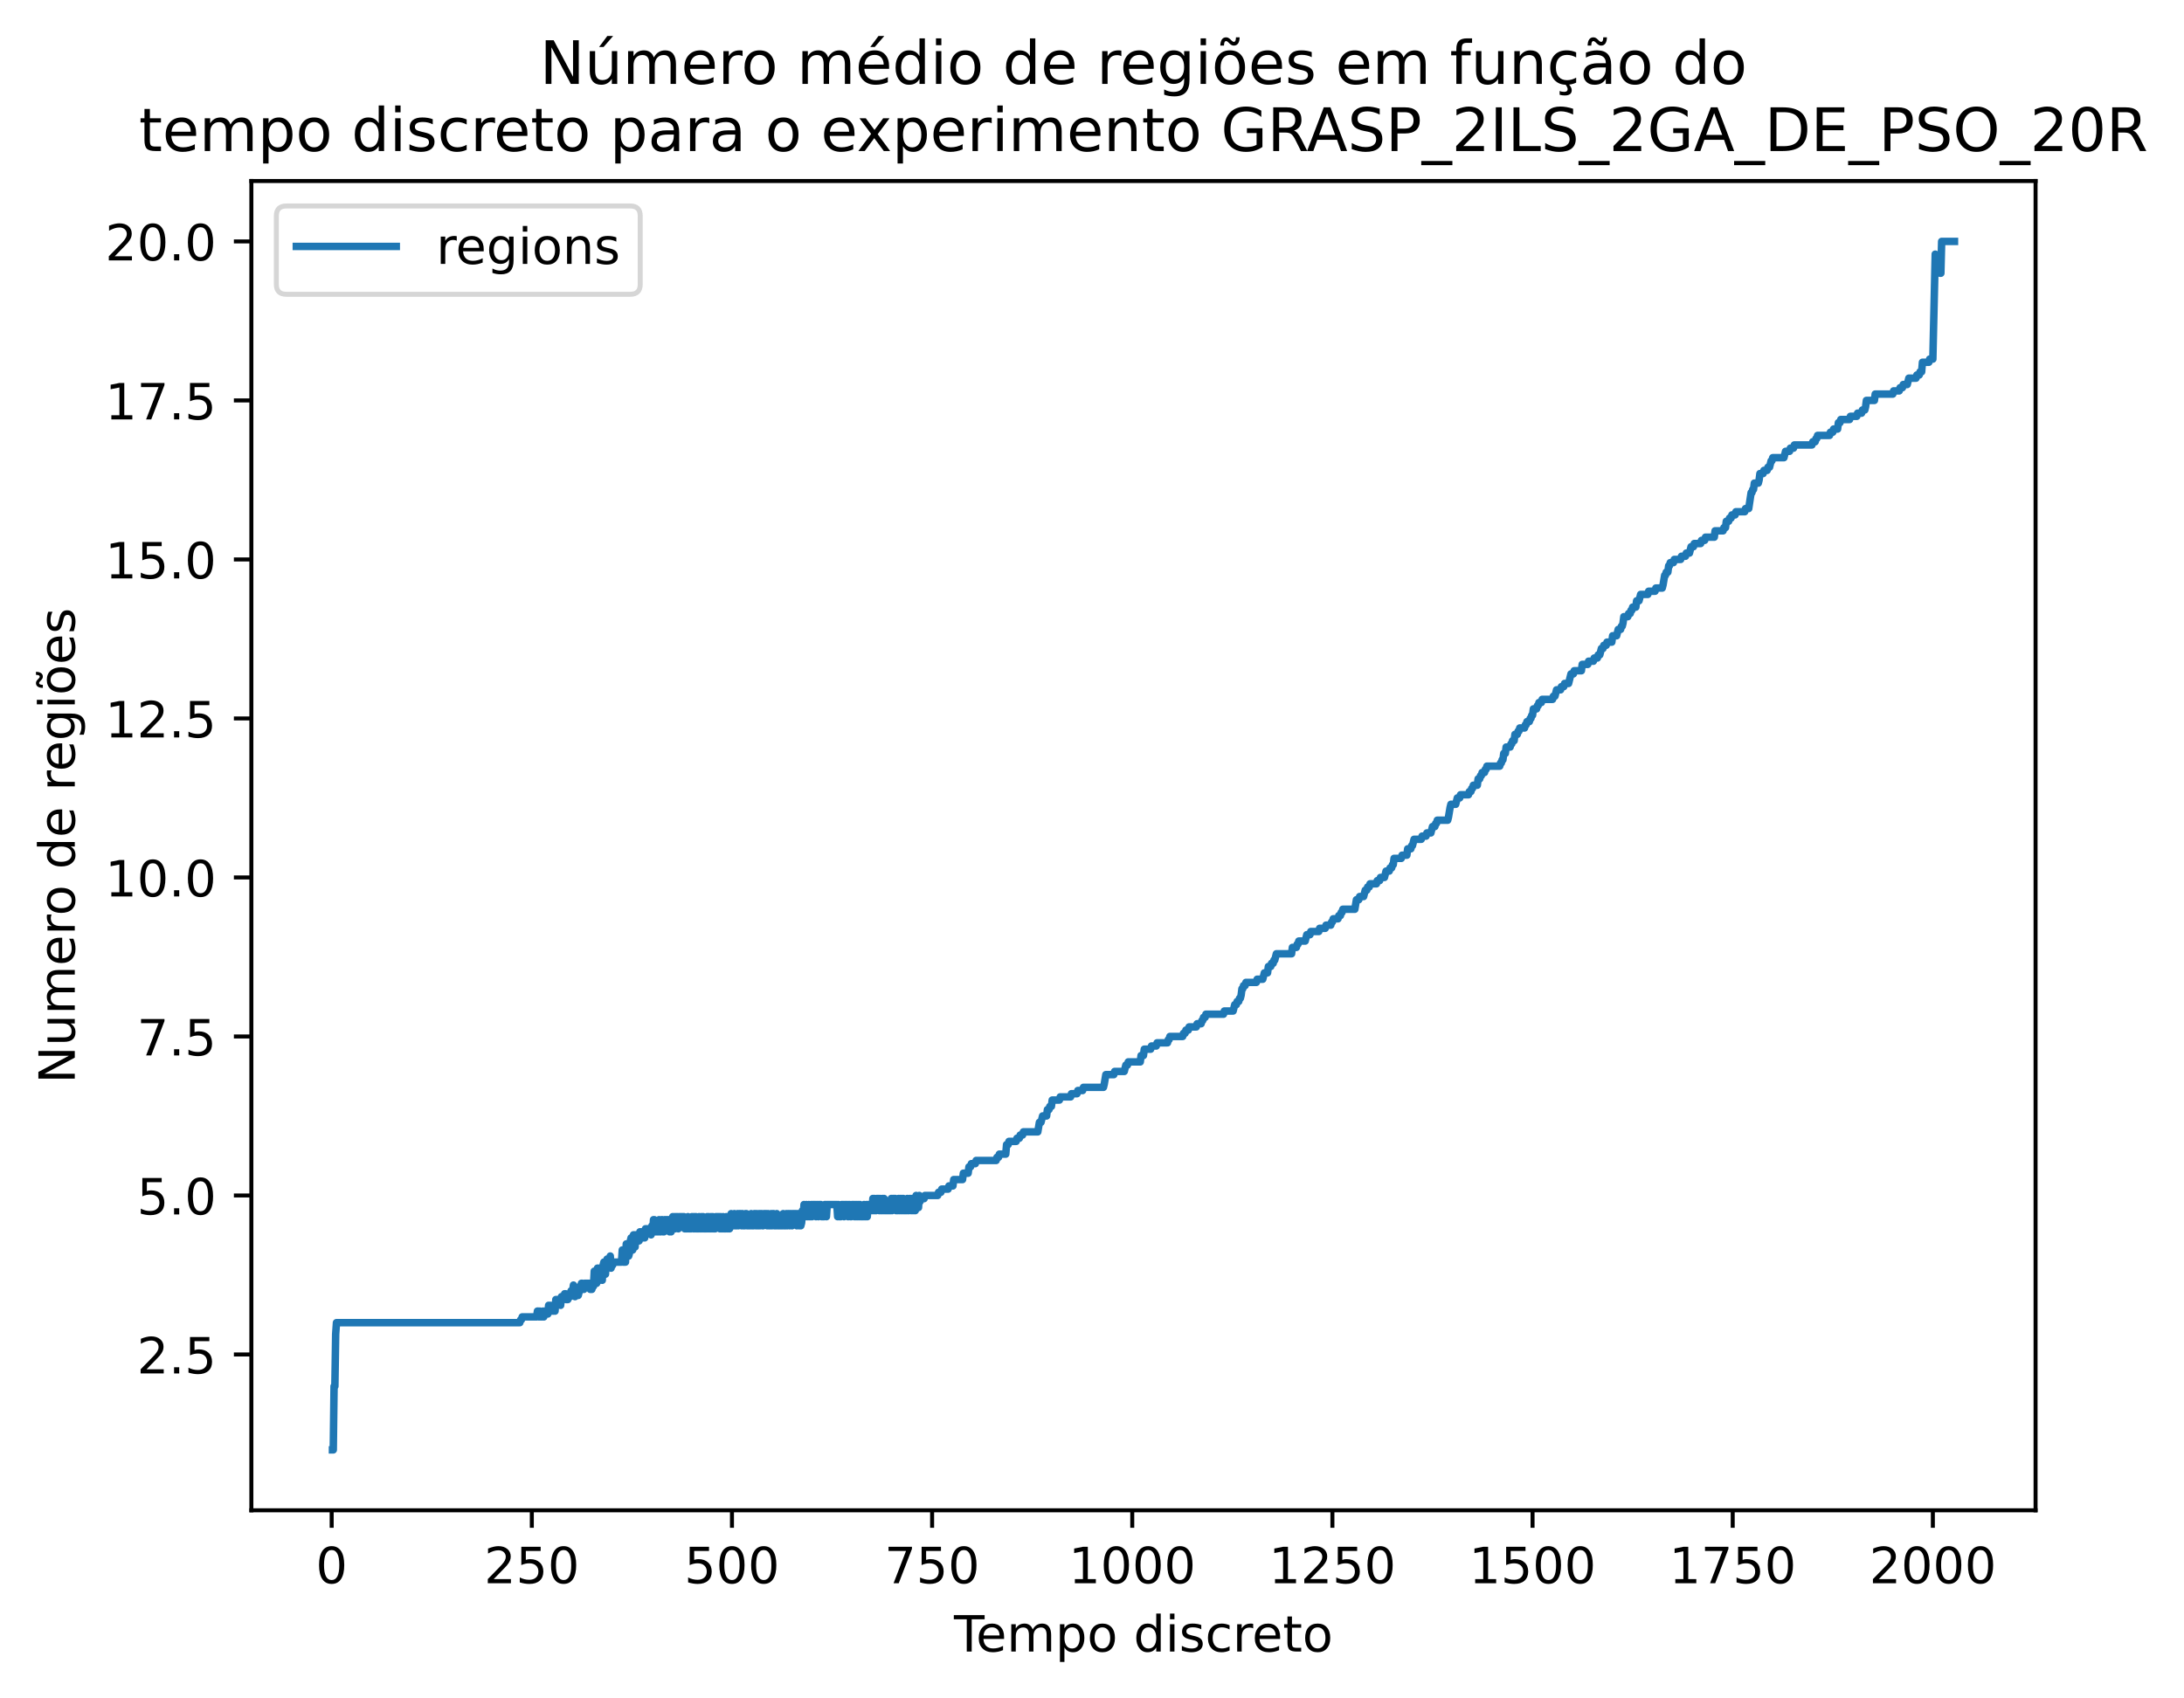 <?xml version="1.0" encoding="utf-8" standalone="no"?>
<!DOCTYPE svg PUBLIC "-//W3C//DTD SVG 1.1//EN"
  "http://www.w3.org/Graphics/SVG/1.1/DTD/svg11.dtd">
<!-- Created with matplotlib (https://matplotlib.org/) -->
<svg height="339.904pt" version="1.1" viewBox="0 0 437.145 339.904" width="437.145pt" xmlns="http://www.w3.org/2000/svg" xmlns:xlink="http://www.w3.org/1999/xlink">
 <defs>
  <style type="text/css">*{stroke-linecap:butt;stroke-linejoin:round;}</style>
 </defs>
 <g id="figure_1">
  <g id="patch_1">
   <path d="M 0 339.904 
L 437.145 339.904 
L 437.145 0 
L 0 0 
z
" style="fill:#ffffff;"/>
  </g>
  <g id="axes_1">
   <g id="patch_2">
    <path d="M 50.314 302.348 
L 407.434 302.348 
L 407.434 36.236 
L 50.314 36.236 
z
" style="fill:#ffffff;"/>
   </g>
   <g id="matplotlib.axis_1">
    <g id="xtick_1">
     <g id="line2d_1">
      <defs>
       <path d="M 0 0 
L 0 3.5 
" id="mc2b9011e57" style="stroke:#000000;stroke-width:0.8;"/>
      </defs>
      <g>
       <use style="stroke:#000000;stroke-width:0.8;" x="66.387" xlink:href="#mc2b9011e57" y="302.348"/>
      </g>
     </g>
     <g id="text_1">
      <!-- 0 -->
      <g transform="translate(63.205 316.946)scale(0.1 -0.1)">
       <defs>
        <path d="M 31.781 66.406 
Q 24.172 66.406 20.328 58.906 
Q 16.5 51.422 16.5 36.375 
Q 16.5 21.391 20.328 13.891 
Q 24.172 6.391 31.781 6.391 
Q 39.453 6.391 43.281 13.891 
Q 47.125 21.391 47.125 36.375 
Q 47.125 51.422 43.281 58.906 
Q 39.453 66.406 31.781 66.406 
z
M 31.781 74.219 
Q 44.047 74.219 50.516 64.516 
Q 56.984 54.828 56.984 36.375 
Q 56.984 17.969 50.516 8.266 
Q 44.047 -1.422 31.781 -1.422 
Q 19.531 -1.422 13.062 8.266 
Q 6.594 17.969 6.594 36.375 
Q 6.594 54.828 13.062 64.516 
Q 19.531 74.219 31.781 74.219 
z
" id="DejaVuSans-48"/>
       </defs>
       <use xlink:href="#DejaVuSans-48"/>
      </g>
     </g>
    </g>
    <g id="xtick_2">
     <g id="line2d_2">
      <g>
       <use style="stroke:#000000;stroke-width:0.8;" x="106.448" xlink:href="#mc2b9011e57" y="302.348"/>
      </g>
     </g>
     <g id="text_2">
      <!-- 250 -->
      <g transform="translate(96.904 316.946)scale(0.1 -0.1)">
       <defs>
        <path d="M 19.188 8.297 
L 53.609 8.297 
L 53.609 0 
L 7.328 0 
L 7.328 8.297 
Q 12.938 14.109 22.625 23.891 
Q 32.328 33.688 34.812 36.531 
Q 39.547 41.844 41.422 45.531 
Q 43.312 49.219 43.312 52.781 
Q 43.312 58.594 39.234 62.25 
Q 35.156 65.922 28.609 65.922 
Q 23.969 65.922 18.812 64.312 
Q 13.672 62.703 7.812 59.422 
L 7.812 69.391 
Q 13.766 71.781 18.938 73 
Q 24.125 74.219 28.422 74.219 
Q 39.75 74.219 46.484 68.547 
Q 53.219 62.891 53.219 53.422 
Q 53.219 48.922 51.531 44.891 
Q 49.859 40.875 45.406 35.406 
Q 44.188 33.984 37.641 27.219 
Q 31.109 20.453 19.188 8.297 
z
" id="DejaVuSans-50"/>
        <path d="M 10.797 72.906 
L 49.516 72.906 
L 49.516 64.594 
L 19.828 64.594 
L 19.828 46.734 
Q 21.969 47.469 24.109 47.828 
Q 26.266 48.188 28.422 48.188 
Q 40.625 48.188 47.75 41.5 
Q 54.891 34.812 54.891 23.391 
Q 54.891 11.625 47.562 5.094 
Q 40.234 -1.422 26.906 -1.422 
Q 22.312 -1.422 17.547 -0.641 
Q 12.797 0.141 7.719 1.703 
L 7.719 11.625 
Q 12.109 9.234 16.797 8.062 
Q 21.484 6.891 26.703 6.891 
Q 35.156 6.891 40.078 11.328 
Q 45.016 15.766 45.016 23.391 
Q 45.016 31 40.078 35.438 
Q 35.156 39.891 26.703 39.891 
Q 22.75 39.891 18.812 39.016 
Q 14.891 38.141 10.797 36.281 
z
" id="DejaVuSans-53"/>
       </defs>
       <use xlink:href="#DejaVuSans-50"/>
       <use x="63.623" xlink:href="#DejaVuSans-53"/>
       <use x="127.246" xlink:href="#DejaVuSans-48"/>
      </g>
     </g>
    </g>
    <g id="xtick_3">
     <g id="line2d_3">
      <g>
       <use style="stroke:#000000;stroke-width:0.8;" x="146.509" xlink:href="#mc2b9011e57" y="302.348"/>
      </g>
     </g>
     <g id="text_3">
      <!-- 500 -->
      <g transform="translate(136.965 316.946)scale(0.1 -0.1)">
       <use xlink:href="#DejaVuSans-53"/>
       <use x="63.623" xlink:href="#DejaVuSans-48"/>
       <use x="127.246" xlink:href="#DejaVuSans-48"/>
      </g>
     </g>
    </g>
    <g id="xtick_4">
     <g id="line2d_4">
      <g>
       <use style="stroke:#000000;stroke-width:0.8;" x="186.57" xlink:href="#mc2b9011e57" y="302.348"/>
      </g>
     </g>
     <g id="text_4">
      <!-- 750 -->
      <g transform="translate(177.026 316.946)scale(0.1 -0.1)">
       <defs>
        <path d="M 8.203 72.906 
L 55.078 72.906 
L 55.078 68.703 
L 28.609 0 
L 18.312 0 
L 43.219 64.594 
L 8.203 64.594 
z
" id="DejaVuSans-55"/>
       </defs>
       <use xlink:href="#DejaVuSans-55"/>
       <use x="63.623" xlink:href="#DejaVuSans-53"/>
       <use x="127.246" xlink:href="#DejaVuSans-48"/>
      </g>
     </g>
    </g>
    <g id="xtick_5">
     <g id="line2d_5">
      <g>
       <use style="stroke:#000000;stroke-width:0.8;" x="226.631" xlink:href="#mc2b9011e57" y="302.348"/>
      </g>
     </g>
     <g id="text_5">
      <!-- 1000 -->
      <g transform="translate(213.906 316.946)scale(0.1 -0.1)">
       <defs>
        <path d="M 12.406 8.297 
L 28.516 8.297 
L 28.516 63.922 
L 10.984 60.406 
L 10.984 69.391 
L 28.422 72.906 
L 38.281 72.906 
L 38.281 8.297 
L 54.391 8.297 
L 54.391 0 
L 12.406 0 
z
" id="DejaVuSans-49"/>
       </defs>
       <use xlink:href="#DejaVuSans-49"/>
       <use x="63.623" xlink:href="#DejaVuSans-48"/>
       <use x="127.246" xlink:href="#DejaVuSans-48"/>
       <use x="190.869" xlink:href="#DejaVuSans-48"/>
      </g>
     </g>
    </g>
    <g id="xtick_6">
     <g id="line2d_6">
      <g>
       <use style="stroke:#000000;stroke-width:0.8;" x="266.692" xlink:href="#mc2b9011e57" y="302.348"/>
      </g>
     </g>
     <g id="text_6">
      <!-- 1250 -->
      <g transform="translate(253.967 316.946)scale(0.1 -0.1)">
       <use xlink:href="#DejaVuSans-49"/>
       <use x="63.623" xlink:href="#DejaVuSans-50"/>
       <use x="127.246" xlink:href="#DejaVuSans-53"/>
       <use x="190.869" xlink:href="#DejaVuSans-48"/>
      </g>
     </g>
    </g>
    <g id="xtick_7">
     <g id="line2d_7">
      <g>
       <use style="stroke:#000000;stroke-width:0.8;" x="306.753" xlink:href="#mc2b9011e57" y="302.348"/>
      </g>
     </g>
     <g id="text_7">
      <!-- 1500 -->
      <g transform="translate(294.028 316.946)scale(0.1 -0.1)">
       <use xlink:href="#DejaVuSans-49"/>
       <use x="63.623" xlink:href="#DejaVuSans-53"/>
       <use x="127.246" xlink:href="#DejaVuSans-48"/>
       <use x="190.869" xlink:href="#DejaVuSans-48"/>
      </g>
     </g>
    </g>
    <g id="xtick_8">
     <g id="line2d_8">
      <g>
       <use style="stroke:#000000;stroke-width:0.8;" x="346.814" xlink:href="#mc2b9011e57" y="302.348"/>
      </g>
     </g>
     <g id="text_8">
      <!-- 1750 -->
      <g transform="translate(334.089 316.946)scale(0.1 -0.1)">
       <use xlink:href="#DejaVuSans-49"/>
       <use x="63.623" xlink:href="#DejaVuSans-55"/>
       <use x="127.246" xlink:href="#DejaVuSans-53"/>
       <use x="190.869" xlink:href="#DejaVuSans-48"/>
      </g>
     </g>
    </g>
    <g id="xtick_9">
     <g id="line2d_9">
      <g>
       <use style="stroke:#000000;stroke-width:0.8;" x="386.875" xlink:href="#mc2b9011e57" y="302.348"/>
      </g>
     </g>
     <g id="text_9">
      <!-- 2000 -->
      <g transform="translate(374.15 316.946)scale(0.1 -0.1)">
       <use xlink:href="#DejaVuSans-50"/>
       <use x="63.623" xlink:href="#DejaVuSans-48"/>
       <use x="127.246" xlink:href="#DejaVuSans-48"/>
       <use x="190.869" xlink:href="#DejaVuSans-48"/>
      </g>
     </g>
    </g>
    <g id="text_10">
     <!-- Tempo discreto -->
     <g transform="translate(190.944 330.624)scale(0.1 -0.1)">
      <defs>
       <path d="M -0.297 72.906 
L 61.375 72.906 
L 61.375 64.594 
L 35.5 64.594 
L 35.5 0 
L 25.594 0 
L 25.594 64.594 
L -0.297 64.594 
z
" id="DejaVuSans-84"/>
       <path d="M 56.203 29.594 
L 56.203 25.203 
L 14.891 25.203 
Q 15.484 15.922 20.484 11.062 
Q 25.484 6.203 34.422 6.203 
Q 39.594 6.203 44.453 7.469 
Q 49.312 8.734 54.109 11.281 
L 54.109 2.781 
Q 49.266 0.734 44.188 -0.344 
Q 39.109 -1.422 33.891 -1.422 
Q 20.797 -1.422 13.156 6.188 
Q 5.516 13.812 5.516 26.812 
Q 5.516 40.234 12.766 48.109 
Q 20.016 56 32.328 56 
Q 43.359 56 49.781 48.891 
Q 56.203 41.797 56.203 29.594 
z
M 47.219 32.234 
Q 47.125 39.594 43.094 43.984 
Q 39.062 48.391 32.422 48.391 
Q 24.906 48.391 20.391 44.141 
Q 15.875 39.891 15.188 32.172 
z
" id="DejaVuSans-101"/>
       <path d="M 52 44.188 
Q 55.375 50.25 60.062 53.125 
Q 64.75 56 71.094 56 
Q 79.641 56 84.281 50.016 
Q 88.922 44.047 88.922 33.016 
L 88.922 0 
L 79.891 0 
L 79.891 32.719 
Q 79.891 40.578 77.094 44.375 
Q 74.312 48.188 68.609 48.188 
Q 61.625 48.188 57.562 43.547 
Q 53.516 38.922 53.516 30.906 
L 53.516 0 
L 44.484 0 
L 44.484 32.719 
Q 44.484 40.625 41.703 44.406 
Q 38.922 48.188 33.109 48.188 
Q 26.219 48.188 22.156 43.531 
Q 18.109 38.875 18.109 30.906 
L 18.109 0 
L 9.078 0 
L 9.078 54.688 
L 18.109 54.688 
L 18.109 46.188 
Q 21.188 51.219 25.484 53.609 
Q 29.781 56 35.688 56 
Q 41.656 56 45.828 52.969 
Q 50 49.953 52 44.188 
z
" id="DejaVuSans-109"/>
       <path d="M 18.109 8.203 
L 18.109 -20.797 
L 9.078 -20.797 
L 9.078 54.688 
L 18.109 54.688 
L 18.109 46.391 
Q 20.953 51.266 25.266 53.625 
Q 29.594 56 35.594 56 
Q 45.562 56 51.781 48.094 
Q 58.016 40.188 58.016 27.297 
Q 58.016 14.406 51.781 6.484 
Q 45.562 -1.422 35.594 -1.422 
Q 29.594 -1.422 25.266 0.953 
Q 20.953 3.328 18.109 8.203 
z
M 48.688 27.297 
Q 48.688 37.203 44.609 42.844 
Q 40.531 48.484 33.406 48.484 
Q 26.266 48.484 22.188 42.844 
Q 18.109 37.203 18.109 27.297 
Q 18.109 17.391 22.188 11.75 
Q 26.266 6.109 33.406 6.109 
Q 40.531 6.109 44.609 11.75 
Q 48.688 17.391 48.688 27.297 
z
" id="DejaVuSans-112"/>
       <path d="M 30.609 48.391 
Q 23.391 48.391 19.188 42.75 
Q 14.984 37.109 14.984 27.297 
Q 14.984 17.484 19.156 11.844 
Q 23.344 6.203 30.609 6.203 
Q 37.797 6.203 41.984 11.859 
Q 46.188 17.531 46.188 27.297 
Q 46.188 37.016 41.984 42.703 
Q 37.797 48.391 30.609 48.391 
z
M 30.609 56 
Q 42.328 56 49.016 48.375 
Q 55.719 40.766 55.719 27.297 
Q 55.719 13.875 49.016 6.219 
Q 42.328 -1.422 30.609 -1.422 
Q 18.844 -1.422 12.172 6.219 
Q 5.516 13.875 5.516 27.297 
Q 5.516 40.766 12.172 48.375 
Q 18.844 56 30.609 56 
z
" id="DejaVuSans-111"/>
       <path id="DejaVuSans-32"/>
       <path d="M 45.406 46.391 
L 45.406 75.984 
L 54.391 75.984 
L 54.391 0 
L 45.406 0 
L 45.406 8.203 
Q 42.578 3.328 38.25 0.953 
Q 33.938 -1.422 27.875 -1.422 
Q 17.969 -1.422 11.734 6.484 
Q 5.516 14.406 5.516 27.297 
Q 5.516 40.188 11.734 48.094 
Q 17.969 56 27.875 56 
Q 33.938 56 38.25 53.625 
Q 42.578 51.266 45.406 46.391 
z
M 14.797 27.297 
Q 14.797 17.391 18.875 11.75 
Q 22.953 6.109 30.078 6.109 
Q 37.203 6.109 41.297 11.75 
Q 45.406 17.391 45.406 27.297 
Q 45.406 37.203 41.297 42.844 
Q 37.203 48.484 30.078 48.484 
Q 22.953 48.484 18.875 42.844 
Q 14.797 37.203 14.797 27.297 
z
" id="DejaVuSans-100"/>
       <path d="M 9.422 54.688 
L 18.406 54.688 
L 18.406 0 
L 9.422 0 
z
M 9.422 75.984 
L 18.406 75.984 
L 18.406 64.594 
L 9.422 64.594 
z
" id="DejaVuSans-105"/>
       <path d="M 44.281 53.078 
L 44.281 44.578 
Q 40.484 46.531 36.375 47.5 
Q 32.281 48.484 27.875 48.484 
Q 21.188 48.484 17.844 46.438 
Q 14.5 44.391 14.5 40.281 
Q 14.5 37.156 16.891 35.375 
Q 19.281 33.594 26.516 31.984 
L 29.594 31.297 
Q 39.156 29.25 43.188 25.516 
Q 47.219 21.781 47.219 15.094 
Q 47.219 7.469 41.188 3.016 
Q 35.156 -1.422 24.609 -1.422 
Q 20.219 -1.422 15.453 -0.562 
Q 10.688 0.297 5.422 2 
L 5.422 11.281 
Q 10.406 8.688 15.234 7.391 
Q 20.062 6.109 24.812 6.109 
Q 31.156 6.109 34.562 8.281 
Q 37.984 10.453 37.984 14.406 
Q 37.984 18.062 35.516 20.016 
Q 33.062 21.969 24.703 23.781 
L 21.578 24.516 
Q 13.234 26.266 9.516 29.906 
Q 5.812 33.547 5.812 39.891 
Q 5.812 47.609 11.281 51.797 
Q 16.75 56 26.812 56 
Q 31.781 56 36.172 55.266 
Q 40.578 54.547 44.281 53.078 
z
" id="DejaVuSans-115"/>
       <path d="M 48.781 52.594 
L 48.781 44.188 
Q 44.969 46.297 41.141 47.344 
Q 37.312 48.391 33.406 48.391 
Q 24.656 48.391 19.812 42.844 
Q 14.984 37.312 14.984 27.297 
Q 14.984 17.281 19.812 11.734 
Q 24.656 6.203 33.406 6.203 
Q 37.312 6.203 41.141 7.25 
Q 44.969 8.297 48.781 10.406 
L 48.781 2.094 
Q 45.016 0.344 40.984 -0.531 
Q 36.969 -1.422 32.422 -1.422 
Q 20.062 -1.422 12.781 6.344 
Q 5.516 14.109 5.516 27.297 
Q 5.516 40.672 12.859 48.328 
Q 20.219 56 33.016 56 
Q 37.156 56 41.109 55.141 
Q 45.062 54.297 48.781 52.594 
z
" id="DejaVuSans-99"/>
       <path d="M 41.109 46.297 
Q 39.594 47.172 37.812 47.578 
Q 36.031 48 33.891 48 
Q 26.266 48 22.188 43.047 
Q 18.109 38.094 18.109 28.812 
L 18.109 0 
L 9.078 0 
L 9.078 54.688 
L 18.109 54.688 
L 18.109 46.188 
Q 20.953 51.172 25.484 53.578 
Q 30.031 56 36.531 56 
Q 37.453 56 38.578 55.875 
Q 39.703 55.766 41.062 55.516 
z
" id="DejaVuSans-114"/>
       <path d="M 18.312 70.219 
L 18.312 54.688 
L 36.812 54.688 
L 36.812 47.703 
L 18.312 47.703 
L 18.312 18.016 
Q 18.312 11.328 20.141 9.422 
Q 21.969 7.516 27.594 7.516 
L 36.812 7.516 
L 36.812 0 
L 27.594 0 
Q 17.188 0 13.234 3.875 
Q 9.281 7.766 9.281 18.016 
L 9.281 47.703 
L 2.688 47.703 
L 2.688 54.688 
L 9.281 54.688 
L 9.281 70.219 
z
" id="DejaVuSans-116"/>
      </defs>
      <use xlink:href="#DejaVuSans-84"/>
      <use x="44.084" xlink:href="#DejaVuSans-101"/>
      <use x="105.607" xlink:href="#DejaVuSans-109"/>
      <use x="203.02" xlink:href="#DejaVuSans-112"/>
      <use x="266.496" xlink:href="#DejaVuSans-111"/>
      <use x="327.678" xlink:href="#DejaVuSans-32"/>
      <use x="359.465" xlink:href="#DejaVuSans-100"/>
      <use x="422.941" xlink:href="#DejaVuSans-105"/>
      <use x="450.725" xlink:href="#DejaVuSans-115"/>
      <use x="502.824" xlink:href="#DejaVuSans-99"/>
      <use x="557.805" xlink:href="#DejaVuSans-114"/>
      <use x="596.668" xlink:href="#DejaVuSans-101"/>
      <use x="658.191" xlink:href="#DejaVuSans-116"/>
      <use x="697.4" xlink:href="#DejaVuSans-111"/>
     </g>
    </g>
   </g>
   <g id="matplotlib.axis_2">
    <g id="ytick_1">
     <g id="line2d_10">
      <defs>
       <path d="M 0 0 
L -3.5 0 
" id="m2e4c174d2d" style="stroke:#000000;stroke-width:0.8;"/>
      </defs>
      <g>
       <use style="stroke:#000000;stroke-width:0.8;" x="50.314" xlink:href="#m2e4c174d2d" y="271.153"/>
      </g>
     </g>
     <g id="text_11">
      <!-- 2.5 -->
      <g transform="translate(27.411 274.952)scale(0.1 -0.1)">
       <defs>
        <path d="M 10.688 12.406 
L 21 12.406 
L 21 0 
L 10.688 0 
z
" id="DejaVuSans-46"/>
       </defs>
       <use xlink:href="#DejaVuSans-50"/>
       <use x="63.623" xlink:href="#DejaVuSans-46"/>
       <use x="95.41" xlink:href="#DejaVuSans-53"/>
      </g>
     </g>
    </g>
    <g id="ytick_2">
     <g id="line2d_11">
      <g>
       <use style="stroke:#000000;stroke-width:0.8;" x="50.314" xlink:href="#m2e4c174d2d" y="239.321"/>
      </g>
     </g>
     <g id="text_12">
      <!-- 5.0 -->
      <g transform="translate(27.411 243.12)scale(0.1 -0.1)">
       <use xlink:href="#DejaVuSans-53"/>
       <use x="63.623" xlink:href="#DejaVuSans-46"/>
       <use x="95.41" xlink:href="#DejaVuSans-48"/>
      </g>
     </g>
    </g>
    <g id="ytick_3">
     <g id="line2d_12">
      <g>
       <use style="stroke:#000000;stroke-width:0.8;" x="50.314" xlink:href="#m2e4c174d2d" y="207.489"/>
      </g>
     </g>
     <g id="text_13">
      <!-- 7.5 -->
      <g transform="translate(27.411 211.289)scale(0.1 -0.1)">
       <use xlink:href="#DejaVuSans-55"/>
       <use x="63.623" xlink:href="#DejaVuSans-46"/>
       <use x="95.41" xlink:href="#DejaVuSans-53"/>
      </g>
     </g>
    </g>
    <g id="ytick_4">
     <g id="line2d_13">
      <g>
       <use style="stroke:#000000;stroke-width:0.8;" x="50.314" xlink:href="#m2e4c174d2d" y="175.658"/>
      </g>
     </g>
     <g id="text_14">
      <!-- 10.0 -->
      <g transform="translate(21.048 179.457)scale(0.1 -0.1)">
       <use xlink:href="#DejaVuSans-49"/>
       <use x="63.623" xlink:href="#DejaVuSans-48"/>
       <use x="127.246" xlink:href="#DejaVuSans-46"/>
       <use x="159.033" xlink:href="#DejaVuSans-48"/>
      </g>
     </g>
    </g>
    <g id="ytick_5">
     <g id="line2d_14">
      <g>
       <use style="stroke:#000000;stroke-width:0.8;" x="50.314" xlink:href="#m2e4c174d2d" y="143.826"/>
      </g>
     </g>
     <g id="text_15">
      <!-- 12.5 -->
      <g transform="translate(21.048 147.625)scale(0.1 -0.1)">
       <use xlink:href="#DejaVuSans-49"/>
       <use x="63.623" xlink:href="#DejaVuSans-50"/>
       <use x="127.246" xlink:href="#DejaVuSans-46"/>
       <use x="159.033" xlink:href="#DejaVuSans-53"/>
      </g>
     </g>
    </g>
    <g id="ytick_6">
     <g id="line2d_15">
      <g>
       <use style="stroke:#000000;stroke-width:0.8;" x="50.314" xlink:href="#m2e4c174d2d" y="111.995"/>
      </g>
     </g>
     <g id="text_16">
      <!-- 15.0 -->
      <g transform="translate(21.048 115.794)scale(0.1 -0.1)">
       <use xlink:href="#DejaVuSans-49"/>
       <use x="63.623" xlink:href="#DejaVuSans-53"/>
       <use x="127.246" xlink:href="#DejaVuSans-46"/>
       <use x="159.033" xlink:href="#DejaVuSans-48"/>
      </g>
     </g>
    </g>
    <g id="ytick_7">
     <g id="line2d_16">
      <g>
       <use style="stroke:#000000;stroke-width:0.8;" x="50.314" xlink:href="#m2e4c174d2d" y="80.163"/>
      </g>
     </g>
     <g id="text_17">
      <!-- 17.5 -->
      <g transform="translate(21.048 83.962)scale(0.1 -0.1)">
       <use xlink:href="#DejaVuSans-49"/>
       <use x="63.623" xlink:href="#DejaVuSans-55"/>
       <use x="127.246" xlink:href="#DejaVuSans-46"/>
       <use x="159.033" xlink:href="#DejaVuSans-53"/>
      </g>
     </g>
    </g>
    <g id="ytick_8">
     <g id="line2d_17">
      <g>
       <use style="stroke:#000000;stroke-width:0.8;" x="50.314" xlink:href="#m2e4c174d2d" y="48.331"/>
      </g>
     </g>
     <g id="text_18">
      <!-- 20.0 -->
      <g transform="translate(21.048 52.131)scale(0.1 -0.1)">
       <use xlink:href="#DejaVuSans-50"/>
       <use x="63.623" xlink:href="#DejaVuSans-48"/>
       <use x="127.246" xlink:href="#DejaVuSans-46"/>
       <use x="159.033" xlink:href="#DejaVuSans-48"/>
      </g>
     </g>
    </g>
    <g id="text_19">
     <!-- Numero de regiões -->
     <g transform="translate(14.969 216.902)rotate(-90)scale(0.1 -0.1)">
      <defs>
       <path d="M 9.812 72.906 
L 23.094 72.906 
L 55.422 11.922 
L 55.422 72.906 
L 64.984 72.906 
L 64.984 0 
L 51.703 0 
L 19.391 60.984 
L 19.391 0 
L 9.812 0 
z
" id="DejaVuSans-78"/>
       <path d="M 8.5 21.578 
L 8.5 54.688 
L 17.484 54.688 
L 17.484 21.922 
Q 17.484 14.156 20.5 10.266 
Q 23.531 6.391 29.594 6.391 
Q 36.859 6.391 41.078 11.031 
Q 45.312 15.672 45.312 23.688 
L 45.312 54.688 
L 54.297 54.688 
L 54.297 0 
L 45.312 0 
L 45.312 8.406 
Q 42.047 3.422 37.719 1 
Q 33.406 -1.422 27.688 -1.422 
Q 18.266 -1.422 13.375 4.438 
Q 8.5 10.297 8.5 21.578 
z
M 31.109 56 
z
" id="DejaVuSans-117"/>
       <path d="M 45.406 27.984 
Q 45.406 37.75 41.375 43.109 
Q 37.359 48.484 30.078 48.484 
Q 22.859 48.484 18.828 43.109 
Q 14.797 37.75 14.797 27.984 
Q 14.797 18.266 18.828 12.891 
Q 22.859 7.516 30.078 7.516 
Q 37.359 7.516 41.375 12.891 
Q 45.406 18.266 45.406 27.984 
z
M 54.391 6.781 
Q 54.391 -7.172 48.188 -13.984 
Q 42 -20.797 29.203 -20.797 
Q 24.469 -20.797 20.266 -20.094 
Q 16.062 -19.391 12.109 -17.922 
L 12.109 -9.188 
Q 16.062 -11.328 19.922 -12.344 
Q 23.781 -13.375 27.781 -13.375 
Q 36.625 -13.375 41.016 -8.766 
Q 45.406 -4.156 45.406 5.172 
L 45.406 9.625 
Q 42.625 4.781 38.281 2.391 
Q 33.938 0 27.875 0 
Q 17.828 0 11.672 7.656 
Q 5.516 15.328 5.516 27.984 
Q 5.516 40.672 11.672 48.328 
Q 17.828 56 27.875 56 
Q 33.938 56 38.281 53.609 
Q 42.625 51.219 45.406 46.391 
L 45.406 54.688 
L 54.391 54.688 
z
" id="DejaVuSans-103"/>
       <path d="M 30.609 48.391 
Q 23.391 48.391 19.188 42.75 
Q 14.984 37.109 14.984 27.297 
Q 14.984 17.484 19.156 11.844 
Q 23.344 6.203 30.609 6.203 
Q 37.797 6.203 41.984 11.859 
Q 46.188 17.531 46.188 27.297 
Q 46.188 37.016 41.984 42.703 
Q 37.797 48.391 30.609 48.391 
z
M 30.609 56 
Q 42.328 56 49.016 48.375 
Q 55.719 40.766 55.719 27.297 
Q 55.719 13.875 49.016 6.219 
Q 42.328 -1.422 30.609 -1.422 
Q 18.844 -1.422 12.172 6.219 
Q 5.516 13.875 5.516 27.297 
Q 5.516 40.766 12.172 48.375 
Q 18.844 56 30.609 56 
z
M 30.438 66.891 
L 27.641 69.578 
Q 26.578 70.562 25.766 71.016 
Q 24.969 71.484 24.328 71.484 
Q 22.469 71.484 21.594 69.703 
Q 20.719 67.922 20.609 63.922 
L 14.516 63.922 
Q 14.609 70.516 17.094 74.094 
Q 19.594 77.688 24.031 77.688 
Q 25.891 77.688 27.453 77 
Q 29.016 76.312 30.828 74.703 
L 33.609 72.016 
Q 34.672 71.047 35.484 70.578 
Q 36.297 70.125 36.922 70.125 
Q 38.781 70.125 39.656 71.906 
Q 40.531 73.688 40.641 77.688 
L 46.734 77.688 
Q 46.641 71.094 44.141 67.5 
Q 41.656 63.922 37.219 63.922 
Q 35.359 63.922 33.797 64.594 
Q 32.234 65.281 30.438 66.891 
z
" id="DejaVuSans-245"/>
      </defs>
      <use xlink:href="#DejaVuSans-78"/>
      <use x="74.805" xlink:href="#DejaVuSans-117"/>
      <use x="138.184" xlink:href="#DejaVuSans-109"/>
      <use x="235.596" xlink:href="#DejaVuSans-101"/>
      <use x="297.119" xlink:href="#DejaVuSans-114"/>
      <use x="335.982" xlink:href="#DejaVuSans-111"/>
      <use x="397.164" xlink:href="#DejaVuSans-32"/>
      <use x="428.951" xlink:href="#DejaVuSans-100"/>
      <use x="492.428" xlink:href="#DejaVuSans-101"/>
      <use x="553.951" xlink:href="#DejaVuSans-32"/>
      <use x="585.738" xlink:href="#DejaVuSans-114"/>
      <use x="624.602" xlink:href="#DejaVuSans-101"/>
      <use x="686.125" xlink:href="#DejaVuSans-103"/>
      <use x="749.602" xlink:href="#DejaVuSans-105"/>
      <use x="777.385" xlink:href="#DejaVuSans-245"/>
      <use x="838.566" xlink:href="#DejaVuSans-101"/>
      <use x="900.09" xlink:href="#DejaVuSans-115"/>
     </g>
    </g>
   </g>
   <g id="line2d_18">
    <path clip-path="url(#pfcdc03ad4d)" d="M 66.547 290.252 
L 66.707 290.252 
L 66.867 277.519 
L 67.028 277.519 
L 67.188 267.101 
L 67.348 264.786 
L 104.044 264.786 
L 104.204 264.207 
L 104.364 264.207 
L 104.525 263.629 
L 107.409 263.629 
L 107.569 262.471 
L 107.73 262.471 
L 107.89 263.629 
L 108.05 262.471 
L 108.21 263.629 
L 108.531 263.629 
L 108.691 262.471 
L 108.851 263.629 
L 109.011 262.471 
L 109.172 262.471 
L 109.332 263.05 
L 109.652 263.05 
L 109.813 261.314 
L 109.973 262.471 
L 110.133 261.314 
L 110.293 262.471 
L 110.454 262.471 
L 110.614 261.314 
L 110.774 262.471 
L 110.934 261.314 
L 111.095 262.471 
L 111.255 260.156 
L 112.056 260.156 
L 112.216 261.314 
L 112.377 259.577 
L 112.697 259.577 
L 112.857 260.156 
L 113.018 258.999 
L 113.178 258.999 
L 113.338 260.156 
L 113.659 260.156 
L 113.819 258.999 
L 113.979 259.577 
L 114.139 259.577 
L 114.3 258.42 
L 114.62 258.42 
L 114.78 257.262 
L 115.101 259.577 
L 115.261 259.329 
L 115.421 258.117 
L 115.581 259.329 
L 115.742 259.329 
L 115.902 258.723 
L 116.062 257.51 
L 116.222 257.51 
L 116.383 256.904 
L 116.543 256.904 
L 116.703 258.117 
L 116.863 258.117 
L 117.024 256.904 
L 117.985 256.904 
L 118.145 258.117 
L 118.466 258.117 
L 118.626 257.51 
L 118.786 257.51 
L 118.947 254.479 
L 119.267 254.479 
L 119.427 256.904 
L 119.588 253.873 
L 119.748 253.873 
L 119.908 256.298 
L 120.068 256.298 
L 120.229 253.873 
L 120.389 253.873 
L 120.549 256.298 
L 120.709 253.266 
L 120.87 252.66 
L 121.03 252.66 
L 121.19 255.085 
L 121.35 252.66 
L 121.511 252.054 
L 121.991 252.054 
L 122.151 251.447 
L 122.312 253.873 
L 122.472 253.266 
L 122.632 253.266 
L 122.792 252.66 
L 124.395 252.66 
L 124.555 250.235 
L 124.715 252.66 
L 125.196 252.66 
L 125.356 249.022 
L 125.517 249.022 
L 125.677 251.447 
L 125.837 251.447 
L 125.997 250.841 
L 126.158 248.416 
L 126.318 247.809 
L 126.478 250.235 
L 126.638 250.235 
L 126.799 247.203 
L 126.959 247.203 
L 127.119 249.628 
L 127.279 247.203 
L 127.44 248.416 
L 127.6 247.203 
L 127.76 248.416 
L 127.92 248.416 
L 128.081 246.597 
L 128.401 246.597 
L 128.561 247.809 
L 128.721 247.809 
L 128.882 246.597 
L 129.042 247.809 
L 129.202 245.99 
L 130.164 245.99 
L 130.324 247.203 
L 130.484 245.384 
L 130.644 246.597 
L 130.805 244.172 
L 130.965 244.172 
L 131.125 246.597 
L 131.766 246.597 
L 131.926 244.172 
L 132.087 246.597 
L 132.247 246.597 
L 132.407 244.172 
L 132.567 244.172 
L 132.728 246.597 
L 132.888 246.597 
L 133.048 244.172 
L 133.849 244.172 
L 134.01 246.597 
L 134.17 244.172 
L 134.33 246.597 
L 134.49 245.99 
L 134.651 243.565 
L 134.811 245.99 
L 134.971 243.565 
L 135.131 245.99 
L 135.292 243.565 
L 135.612 243.565 
L 135.772 245.99 
L 135.932 243.565 
L 136.894 243.565 
L 137.054 245.99 
L 137.535 245.99 
L 137.695 243.565 
L 137.855 245.99 
L 138.336 245.99 
L 138.496 243.565 
L 138.657 243.565 
L 138.817 245.99 
L 138.977 243.565 
L 139.137 245.99 
L 139.298 243.565 
L 139.458 245.99 
L 139.778 245.99 
L 139.939 243.565 
L 140.099 245.99 
L 140.259 245.99 
L 140.419 243.565 
L 140.58 245.99 
L 140.74 243.565 
L 140.9 245.99 
L 141.381 245.99 
L 141.541 243.565 
L 141.701 245.99 
L 141.862 243.565 
L 142.022 245.99 
L 142.182 245.99 
L 142.342 243.565 
L 142.502 245.99 
L 142.663 243.565 
L 142.823 245.99 
L 143.143 245.99 
L 143.304 243.565 
L 143.945 243.565 
L 144.105 245.99 
L 144.265 243.565 
L 144.425 245.99 
L 144.586 245.99 
L 144.746 243.565 
L 144.906 245.99 
L 145.227 245.99 
L 145.387 243.565 
L 145.547 245.99 
L 145.707 243.565 
L 145.868 245.99 
L 146.028 245.99 
L 146.188 243.565 
L 146.348 242.959 
L 146.509 245.384 
L 146.829 245.384 
L 146.989 242.959 
L 147.15 245.384 
L 147.47 245.384 
L 147.63 242.959 
L 147.791 245.384 
L 147.951 242.959 
L 148.271 242.959 
L 148.432 245.384 
L 148.592 242.959 
L 148.752 245.384 
L 149.073 245.384 
L 149.233 242.959 
L 149.393 242.959 
L 149.553 245.384 
L 150.194 245.384 
L 150.354 242.959 
L 150.515 245.384 
L 150.835 245.384 
L 150.995 242.959 
L 151.156 242.959 
L 151.316 245.384 
L 151.476 242.959 
L 151.636 245.384 
L 151.797 245.384 
L 151.957 242.959 
L 152.117 245.384 
L 152.277 242.959 
L 152.438 242.959 
L 152.598 245.384 
L 152.758 245.384 
L 152.918 242.959 
L 153.399 242.959 
L 153.559 245.384 
L 153.72 242.959 
L 153.88 245.384 
L 154.2 245.384 
L 154.361 242.959 
L 154.521 245.384 
L 154.681 242.959 
L 154.841 242.959 
L 155.002 245.384 
L 155.322 245.384 
L 155.482 242.959 
L 155.643 245.384 
L 156.604 245.384 
L 156.764 242.959 
L 156.924 245.384 
L 157.245 245.384 
L 157.405 242.959 
L 157.565 245.384 
L 157.726 242.959 
L 157.886 242.959 
L 158.046 245.384 
L 158.206 242.959 
L 158.367 242.959 
L 158.527 245.384 
L 158.687 242.959 
L 159.328 242.959 
L 159.488 245.384 
L 159.649 242.959 
L 159.809 242.959 
L 159.969 245.384 
L 160.129 242.959 
L 160.29 245.384 
L 160.45 244.778 
L 160.61 242.353 
L 160.77 243.565 
L 160.931 241.14 
L 161.091 243.565 
L 161.251 243.565 
L 161.411 241.14 
L 161.572 243.565 
L 161.732 243.565 
L 161.892 241.14 
L 162.052 243.565 
L 162.213 243.565 
L 162.373 241.14 
L 162.533 243.565 
L 162.693 241.14 
L 163.174 241.14 
L 163.334 243.565 
L 163.494 241.14 
L 163.655 241.14 
L 163.815 243.565 
L 163.975 241.14 
L 164.296 241.14 
L 164.456 243.565 
L 164.937 243.565 
L 165.097 241.14 
L 165.257 241.14 
L 165.417 243.565 
L 165.578 241.14 
L 167.501 241.14 
L 167.661 243.565 
L 167.821 241.14 
L 167.981 243.565 
L 168.302 243.565 
L 168.462 241.14 
L 168.783 241.14 
L 168.943 243.565 
L 169.103 241.14 
L 169.584 241.14 
L 169.744 243.565 
L 169.904 241.14 
L 170.064 241.14 
L 170.225 243.565 
L 170.385 243.565 
L 170.545 241.14 
L 170.866 241.14 
L 171.026 243.565 
L 171.186 241.14 
L 171.346 243.565 
L 171.507 241.14 
L 171.667 243.565 
L 171.827 241.14 
L 171.987 243.565 
L 172.148 241.14 
L 172.308 243.565 
L 172.789 243.565 
L 172.949 241.14 
L 173.109 243.565 
L 173.269 243.565 
L 173.43 241.14 
L 173.59 243.565 
L 173.75 241.14 
L 174.231 241.14 
L 174.391 242.353 
L 174.551 242.353 
L 174.712 239.927 
L 174.872 242.353 
L 175.032 239.927 
L 175.192 242.353 
L 175.353 242.353 
L 175.513 239.927 
L 175.833 239.927 
L 175.994 242.353 
L 176.154 239.927 
L 176.314 242.353 
L 176.474 242.353 
L 176.634 239.927 
L 176.795 242.353 
L 176.955 239.927 
L 177.115 242.353 
L 178.237 242.353 
L 178.397 239.927 
L 178.557 242.353 
L 178.718 239.927 
L 179.198 239.927 
L 179.359 242.353 
L 179.679 242.353 
L 179.839 239.927 
L 180 242.353 
L 180.16 239.927 
L 180.32 242.353 
L 180.48 239.927 
L 180.641 242.353 
L 180.801 239.927 
L 180.961 242.353 
L 181.442 242.353 
L 181.602 239.927 
L 181.762 242.353 
L 181.923 242.353 
L 182.083 239.927 
L 182.243 239.927 
L 182.403 242.353 
L 182.564 239.927 
L 182.724 242.353 
L 182.884 239.927 
L 183.044 242.353 
L 183.204 242.353 
L 183.365 239.321 
L 183.525 241.746 
L 183.845 241.746 
L 184.006 239.321 
L 184.166 240.534 
L 184.326 239.958 
L 184.967 239.958 
L 185.127 239.321 
L 187.691 239.321 
L 187.852 238.684 
L 188.332 238.684 
L 188.493 238.048 
L 189.775 238.048 
L 189.935 237.411 
L 190.736 237.411 
L 190.896 236.138 
L 192.659 236.138 
L 192.819 234.865 
L 193.781 234.865 
L 193.941 233.591 
L 194.261 233.591 
L 194.422 232.955 
L 195.223 232.955 
L 195.383 232.318 
L 199.389 232.318 
L 199.549 231.681 
L 199.87 231.681 
L 200.03 231.045 
L 201.312 231.045 
L 201.472 229.135 
L 201.793 229.135 
L 201.953 228.498 
L 203.395 228.498 
L 203.555 227.862 
L 204.036 227.862 
L 204.196 227.225 
L 204.677 227.225 
L 204.837 226.588 
L 207.722 226.588 
L 208.042 224.678 
L 208.363 224.678 
L 208.683 223.405 
L 209.485 223.405 
L 209.645 222.132 
L 209.965 222.132 
L 210.126 221.495 
L 210.446 221.495 
L 210.606 220.222 
L 212.048 220.222 
L 212.209 219.585 
L 214.292 219.585 
L 214.452 218.949 
L 215.574 218.949 
L 215.734 218.312 
L 216.696 218.312 
L 216.856 217.675 
L 220.862 217.675 
L 221.022 217.039 
L 221.343 215.129 
L 222.945 215.129 
L 223.105 214.492 
L 225.028 214.492 
L 225.349 213.219 
L 225.669 213.219 
L 225.829 212.582 
L 228.233 212.582 
L 228.393 211.309 
L 228.874 211.309 
L 229.034 210.036 
L 230.316 210.036 
L 230.477 209.399 
L 231.438 209.399 
L 231.598 208.763 
L 233.681 208.763 
L 233.842 208.126 
L 234.002 208.126 
L 234.162 207.489 
L 236.726 207.489 
L 236.886 206.853 
L 237.207 206.853 
L 237.367 206.216 
L 237.848 206.216 
L 238.008 205.579 
L 239.45 205.579 
L 239.61 204.943 
L 240.412 204.943 
L 240.572 204.306 
L 240.732 204.306 
L 240.892 203.67 
L 241.213 203.67 
L 241.373 203.033 
L 244.898 203.033 
L 245.059 202.396 
L 246.821 202.396 
L 247.142 201.123 
L 247.462 201.123 
L 247.623 200.486 
L 247.943 200.486 
L 248.103 199.85 
L 248.264 199.85 
L 248.424 199.213 
L 248.584 197.94 
L 248.744 197.94 
L 248.905 197.303 
L 249.225 197.303 
L 249.385 196.667 
L 251.468 196.667 
L 251.629 196.03 
L 252.75 196.03 
L 253.071 194.757 
L 253.712 194.757 
L 253.872 193.483 
L 254.353 193.483 
L 254.513 192.847 
L 254.834 192.847 
L 254.994 192.21 
L 255.154 192.21 
L 255.475 190.937 
L 258.519 190.937 
L 258.679 189.664 
L 259.481 189.664 
L 259.641 189.027 
L 259.801 189.027 
L 259.961 188.39 
L 261.243 188.39 
L 261.564 187.117 
L 262.205 187.117 
L 262.365 186.481 
L 263.968 186.481 
L 264.128 185.844 
L 265.249 185.844 
L 265.41 185.207 
L 266.371 185.207 
L 266.531 184.571 
L 266.692 184.571 
L 266.852 183.934 
L 267.813 183.934 
L 267.974 183.297 
L 268.294 183.297 
L 268.454 182.661 
L 268.615 182.661 
L 268.775 182.024 
L 271.179 182.024 
L 271.499 180.114 
L 271.98 180.114 
L 272.14 179.478 
L 272.941 179.478 
L 273.262 178.204 
L 273.582 178.204 
L 273.742 177.568 
L 274.063 177.568 
L 274.223 176.931 
L 275.505 176.931 
L 275.665 176.294 
L 276.146 176.294 
L 276.306 175.658 
L 277.108 175.658 
L 277.428 174.385 
L 278.069 174.385 
L 278.229 173.748 
L 278.55 173.748 
L 278.71 173.111 
L 278.87 173.111 
L 279.03 171.838 
L 280.473 171.838 
L 280.633 171.201 
L 281.594 171.201 
L 281.755 169.928 
L 282.396 169.928 
L 282.556 169.292 
L 282.716 169.292 
L 283.037 168.018 
L 284.479 168.018 
L 284.639 167.382 
L 285.44 167.382 
L 285.6 166.745 
L 286.402 166.745 
L 286.722 165.472 
L 287.203 165.472 
L 287.363 164.835 
L 287.523 164.835 
L 287.684 164.198 
L 289.767 164.198 
L 289.927 163.562 
L 290.248 161.652 
L 290.408 161.015 
L 291.369 161.015 
L 291.69 159.742 
L 292.17 159.742 
L 292.331 159.105 
L 293.933 159.105 
L 294.093 158.469 
L 294.414 158.469 
L 294.574 157.832 
L 294.734 157.832 
L 294.895 157.196 
L 295.696 157.196 
L 295.856 155.922 
L 296.177 155.922 
L 296.337 155.286 
L 296.497 155.286 
L 296.657 154.649 
L 297.138 154.649 
L 297.298 154.012 
L 297.459 154.012 
L 297.619 153.376 
L 300.183 153.376 
L 300.343 152.739 
L 300.503 152.739 
L 300.663 152.102 
L 300.824 152.102 
L 300.984 150.829 
L 301.304 150.829 
L 301.465 149.556 
L 302.266 149.556 
L 302.426 148.919 
L 302.586 148.919 
L 302.747 148.283 
L 303.067 148.283 
L 303.227 147.009 
L 303.708 147.009 
L 303.868 146.373 
L 304.029 146.373 
L 304.189 145.736 
L 305.15 145.736 
L 305.31 145.1 
L 305.471 145.1 
L 305.631 144.463 
L 306.112 144.463 
L 306.272 143.826 
L 306.432 143.826 
L 306.592 143.19 
L 306.753 143.19 
L 306.913 141.916 
L 307.554 141.916 
L 307.714 141.28 
L 307.874 141.28 
L 308.035 140.643 
L 308.515 140.643 
L 308.676 140.006 
L 310.759 140.006 
L 310.919 139.37 
L 311.24 139.37 
L 311.56 138.097 
L 312.361 138.097 
L 312.521 137.46 
L 313.002 137.46 
L 313.162 136.823 
L 313.964 136.823 
L 314.444 134.913 
L 314.925 134.913 
L 315.085 134.277 
L 316.528 134.277 
L 316.688 133.004 
L 317.81 133.004 
L 317.97 132.367 
L 318.931 132.367 
L 319.091 131.73 
L 319.732 131.73 
L 319.893 131.094 
L 320.213 131.094 
L 320.534 129.82 
L 320.854 129.82 
L 321.014 129.184 
L 321.495 129.184 
L 321.655 128.547 
L 322.617 128.547 
L 322.777 127.274 
L 323.578 127.274 
L 323.899 126.001 
L 324.38 126.001 
L 324.54 125.364 
L 324.7 125.364 
L 324.86 124.727 
L 325.021 123.454 
L 325.822 123.454 
L 325.982 122.817 
L 326.302 122.817 
L 326.463 122.181 
L 326.623 122.181 
L 326.783 121.544 
L 327.424 121.544 
L 327.584 120.271 
L 328.065 120.271 
L 328.386 118.998 
L 329.828 118.998 
L 329.988 118.361 
L 331.27 118.361 
L 331.43 117.724 
L 332.712 117.724 
L 332.872 117.088 
L 333.193 115.178 
L 333.353 115.178 
L 333.513 114.541 
L 333.834 114.541 
L 333.994 113.268 
L 334.154 113.268 
L 334.315 112.631 
L 334.956 112.631 
L 335.116 111.995 
L 336.398 111.995 
L 336.558 111.358 
L 337.359 111.358 
L 337.52 110.721 
L 338.161 110.721 
L 338.481 109.448 
L 338.962 109.448 
L 339.122 108.811 
L 340.404 108.811 
L 340.564 108.175 
L 341.205 108.175 
L 341.365 107.538 
L 343.128 107.538 
L 343.288 106.265 
L 344.891 106.265 
L 345.051 105.628 
L 345.372 105.628 
L 345.532 104.355 
L 346.012 104.355 
L 346.173 103.718 
L 346.493 103.718 
L 346.653 103.082 
L 347.294 103.082 
L 347.455 102.445 
L 349.217 102.445 
L 349.378 101.809 
L 350.019 101.809 
L 350.499 98.625 
L 350.66 98.625 
L 350.82 97.989 
L 350.98 97.989 
L 351.14 96.716 
L 351.942 96.716 
L 352.102 96.079 
L 352.262 94.806 
L 352.903 94.806 
L 353.063 94.169 
L 353.704 94.169 
L 353.864 93.532 
L 354.185 93.532 
L 354.505 92.259 
L 354.666 92.259 
L 354.826 91.622 
L 357.069 91.622 
L 357.39 90.349 
L 358.191 90.349 
L 358.351 89.713 
L 358.992 89.713 
L 359.153 89.076 
L 362.678 89.076 
L 362.838 88.439 
L 363.319 88.439 
L 363.479 87.803 
L 363.639 87.803 
L 363.8 87.166 
L 366.203 87.166 
L 366.363 86.529 
L 366.844 86.529 
L 367.004 85.893 
L 367.806 85.893 
L 367.966 84.62 
L 368.286 84.62 
L 368.447 83.983 
L 370.209 83.983 
L 370.37 83.346 
L 371.652 83.346 
L 371.812 82.71 
L 372.613 82.71 
L 372.773 82.073 
L 373.254 82.073 
L 373.414 81.436 
L 373.574 80.163 
L 375.177 80.163 
L 375.337 78.89 
L 378.863 78.89 
L 379.023 78.253 
L 380.144 78.253 
L 380.305 77.617 
L 380.785 77.617 
L 380.946 76.98 
L 381.747 76.98 
L 382.067 75.707 
L 383.51 75.707 
L 383.67 75.07 
L 384.151 75.07 
L 384.311 74.433 
L 384.631 74.433 
L 384.792 72.523 
L 386.074 72.523 
L 386.234 71.887 
L 386.875 71.887 
L 387.355 50.878 
L 387.516 51.515 
L 388.157 51.515 
L 388.317 54.698 
L 388.477 54.698 
L 388.637 48.331 
L 391.201 48.331 
L 391.201 48.331 
" style="fill:none;stroke:#1f77b4;stroke-linecap:square;stroke-width:1.5;"/>
   </g>
   <g id="patch_3">
    <path d="M 50.314 302.348 
L 50.314 36.236 
" style="fill:none;stroke:#000000;stroke-linecap:square;stroke-linejoin:miter;stroke-width:0.8;"/>
   </g>
   <g id="patch_4">
    <path d="M 407.434 302.348 
L 407.434 36.236 
" style="fill:none;stroke:#000000;stroke-linecap:square;stroke-linejoin:miter;stroke-width:0.8;"/>
   </g>
   <g id="patch_5">
    <path d="M 50.314 302.348 
L 407.434 302.348 
" style="fill:none;stroke:#000000;stroke-linecap:square;stroke-linejoin:miter;stroke-width:0.8;"/>
   </g>
   <g id="patch_6">
    <path d="M 50.314 36.236 
L 407.434 36.236 
" style="fill:none;stroke:#000000;stroke-linecap:square;stroke-linejoin:miter;stroke-width:0.8;"/>
   </g>
   <g id="text_20">
    <!-- Número médio de regiões em função do -->
    <g transform="translate(108.049 16.798)scale(0.12 -0.12)">
     <defs>
      <path d="M 8.5 21.578 
L 8.5 54.688 
L 17.484 54.688 
L 17.484 21.922 
Q 17.484 14.156 20.5 10.266 
Q 23.531 6.391 29.594 6.391 
Q 36.859 6.391 41.078 11.031 
Q 45.312 15.672 45.312 23.688 
L 45.312 54.688 
L 54.297 54.688 
L 54.297 0 
L 45.312 0 
L 45.312 8.406 
Q 42.047 3.422 37.719 1 
Q 33.406 -1.422 27.688 -1.422 
Q 18.266 -1.422 13.375 4.438 
Q 8.5 10.297 8.5 21.578 
z
M 31.109 56 
z
M 37.781 79.984 
L 47.5 79.984 
L 31.594 61.625 
L 24.109 61.625 
z
" id="DejaVuSans-250"/>
      <path d="M 56.203 29.594 
L 56.203 25.203 
L 14.891 25.203 
Q 15.484 15.922 20.484 11.062 
Q 25.484 6.203 34.422 6.203 
Q 39.594 6.203 44.453 7.469 
Q 49.312 8.734 54.109 11.281 
L 54.109 2.781 
Q 49.266 0.734 44.188 -0.344 
Q 39.109 -1.422 33.891 -1.422 
Q 20.797 -1.422 13.156 6.188 
Q 5.516 13.812 5.516 26.812 
Q 5.516 40.234 12.766 48.109 
Q 20.016 56 32.328 56 
Q 43.359 56 49.781 48.891 
Q 56.203 41.797 56.203 29.594 
z
M 47.219 32.234 
Q 47.125 39.594 43.094 43.984 
Q 39.062 48.391 32.422 48.391 
Q 24.906 48.391 20.391 44.141 
Q 15.875 39.891 15.188 32.172 
z
M 38.531 79.984 
L 48.25 79.984 
L 32.344 61.625 
L 24.859 61.625 
z
" id="DejaVuSans-233"/>
      <path d="M 37.109 75.984 
L 37.109 68.5 
L 28.516 68.5 
Q 23.688 68.5 21.797 66.547 
Q 19.922 64.594 19.922 59.516 
L 19.922 54.688 
L 34.719 54.688 
L 34.719 47.703 
L 19.922 47.703 
L 19.922 0 
L 10.891 0 
L 10.891 47.703 
L 2.297 47.703 
L 2.297 54.688 
L 10.891 54.688 
L 10.891 58.5 
Q 10.891 67.625 15.141 71.797 
Q 19.391 75.984 28.609 75.984 
z
" id="DejaVuSans-102"/>
      <path d="M 54.891 33.016 
L 54.891 0 
L 45.906 0 
L 45.906 32.719 
Q 45.906 40.484 42.875 44.328 
Q 39.844 48.188 33.797 48.188 
Q 26.516 48.188 22.312 43.547 
Q 18.109 38.922 18.109 30.906 
L 18.109 0 
L 9.078 0 
L 9.078 54.688 
L 18.109 54.688 
L 18.109 46.188 
Q 21.344 51.125 25.703 53.562 
Q 30.078 56 35.797 56 
Q 45.219 56 50.047 50.172 
Q 54.891 44.344 54.891 33.016 
z
" id="DejaVuSans-110"/>
      <path d="M 48.781 52.594 
L 48.781 44.188 
Q 44.969 46.297 41.141 47.344 
Q 37.312 48.391 33.406 48.391 
Q 24.656 48.391 19.812 42.844 
Q 14.984 37.312 14.984 27.297 
Q 14.984 17.281 19.812 11.734 
Q 24.656 6.203 33.406 6.203 
Q 37.312 6.203 41.141 7.25 
Q 44.969 8.297 48.781 10.406 
L 48.781 2.094 
Q 45.016 0.344 40.984 -0.531 
Q 36.969 -1.422 32.422 -1.422 
Q 20.062 -1.422 12.781 6.344 
Q 5.516 14.109 5.516 27.297 
Q 5.516 40.672 12.859 48.328 
Q 20.219 56 33.016 56 
Q 37.156 56 41.109 55.141 
Q 45.062 54.297 48.781 52.594 
z
M 36.109 0 
Q 38.781 -3.031 40.094 -5.594 
Q 41.422 -8.156 41.422 -10.5 
Q 41.422 -14.844 38.484 -17.062 
Q 35.562 -19.281 29.797 -19.281 
Q 27.562 -19.281 25.438 -18.984 
Q 23.312 -18.703 21.203 -18.109 
L 21.203 -11.719 
Q 22.875 -12.547 24.672 -12.906 
Q 26.484 -13.281 28.781 -13.281 
Q 31.656 -13.281 33.125 -12.109 
Q 34.594 -10.938 34.594 -8.688 
Q 34.594 -7.234 33.531 -5.109 
Q 32.484 -2.984 30.297 0 
z
" id="DejaVuSans-231"/>
      <path d="M 34.281 27.484 
Q 23.391 27.484 19.188 25 
Q 14.984 22.516 14.984 16.5 
Q 14.984 11.719 18.141 8.906 
Q 21.297 6.109 26.703 6.109 
Q 34.188 6.109 38.703 11.406 
Q 43.219 16.703 43.219 25.484 
L 43.219 27.484 
z
M 52.203 31.203 
L 52.203 0 
L 43.219 0 
L 43.219 8.297 
Q 40.141 3.328 35.547 0.953 
Q 30.953 -1.422 24.312 -1.422 
Q 15.922 -1.422 10.953 3.297 
Q 6 8.016 6 15.922 
Q 6 25.141 12.172 29.828 
Q 18.359 34.516 30.609 34.516 
L 43.219 34.516 
L 43.219 35.406 
Q 43.219 41.609 39.141 45 
Q 35.062 48.391 27.688 48.391 
Q 23 48.391 18.547 47.266 
Q 14.109 46.141 10.016 43.891 
L 10.016 52.203 
Q 14.938 54.109 19.578 55.047 
Q 24.219 56 28.609 56 
Q 40.484 56 46.344 49.844 
Q 52.203 43.703 52.203 31.203 
z
M 28.812 66.891 
L 26.016 69.578 
Q 24.953 70.562 24.141 71.016 
Q 23.344 71.484 22.703 71.484 
Q 20.844 71.484 19.969 69.703 
Q 19.094 67.922 18.984 63.922 
L 12.891 63.922 
Q 12.984 70.516 15.469 74.094 
Q 17.969 77.688 22.406 77.688 
Q 24.266 77.688 25.828 77 
Q 27.391 76.312 29.203 74.703 
L 31.984 72.016 
Q 33.047 71.047 33.859 70.578 
Q 34.672 70.125 35.297 70.125 
Q 37.156 70.125 38.031 71.906 
Q 38.906 73.688 39.016 77.688 
L 45.109 77.688 
Q 45.016 71.094 42.516 67.5 
Q 40.031 63.922 35.594 63.922 
Q 33.734 63.922 32.172 64.594 
Q 30.609 65.281 28.812 66.891 
z
" id="DejaVuSans-227"/>
     </defs>
     <use xlink:href="#DejaVuSans-78"/>
     <use x="74.805" xlink:href="#DejaVuSans-250"/>
     <use x="138.184" xlink:href="#DejaVuSans-109"/>
     <use x="235.596" xlink:href="#DejaVuSans-101"/>
     <use x="297.119" xlink:href="#DejaVuSans-114"/>
     <use x="335.982" xlink:href="#DejaVuSans-111"/>
     <use x="397.164" xlink:href="#DejaVuSans-32"/>
     <use x="428.951" xlink:href="#DejaVuSans-109"/>
     <use x="526.363" xlink:href="#DejaVuSans-233"/>
     <use x="587.887" xlink:href="#DejaVuSans-100"/>
     <use x="651.363" xlink:href="#DejaVuSans-105"/>
     <use x="679.146" xlink:href="#DejaVuSans-111"/>
     <use x="740.328" xlink:href="#DejaVuSans-32"/>
     <use x="772.115" xlink:href="#DejaVuSans-100"/>
     <use x="835.592" xlink:href="#DejaVuSans-101"/>
     <use x="897.115" xlink:href="#DejaVuSans-32"/>
     <use x="928.902" xlink:href="#DejaVuSans-114"/>
     <use x="967.766" xlink:href="#DejaVuSans-101"/>
     <use x="1029.289" xlink:href="#DejaVuSans-103"/>
     <use x="1092.766" xlink:href="#DejaVuSans-105"/>
     <use x="1120.549" xlink:href="#DejaVuSans-245"/>
     <use x="1181.73" xlink:href="#DejaVuSans-101"/>
     <use x="1243.254" xlink:href="#DejaVuSans-115"/>
     <use x="1295.354" xlink:href="#DejaVuSans-32"/>
     <use x="1327.141" xlink:href="#DejaVuSans-101"/>
     <use x="1388.664" xlink:href="#DejaVuSans-109"/>
     <use x="1486.076" xlink:href="#DejaVuSans-32"/>
     <use x="1517.863" xlink:href="#DejaVuSans-102"/>
     <use x="1553.068" xlink:href="#DejaVuSans-117"/>
     <use x="1616.447" xlink:href="#DejaVuSans-110"/>
     <use x="1679.826" xlink:href="#DejaVuSans-231"/>
     <use x="1734.807" xlink:href="#DejaVuSans-227"/>
     <use x="1796.086" xlink:href="#DejaVuSans-111"/>
     <use x="1857.268" xlink:href="#DejaVuSans-32"/>
     <use x="1889.055" xlink:href="#DejaVuSans-100"/>
     <use x="1952.531" xlink:href="#DejaVuSans-111"/>
    </g>
    <!-- tempo discreto para o experimento GRASP_2ILS_2GA_DE_PSO_20R -->
    <g transform="translate(27.803 30.235)scale(0.12 -0.12)">
     <defs>
      <path d="M 34.281 27.484 
Q 23.391 27.484 19.188 25 
Q 14.984 22.516 14.984 16.5 
Q 14.984 11.719 18.141 8.906 
Q 21.297 6.109 26.703 6.109 
Q 34.188 6.109 38.703 11.406 
Q 43.219 16.703 43.219 25.484 
L 43.219 27.484 
z
M 52.203 31.203 
L 52.203 0 
L 43.219 0 
L 43.219 8.297 
Q 40.141 3.328 35.547 0.953 
Q 30.953 -1.422 24.312 -1.422 
Q 15.922 -1.422 10.953 3.297 
Q 6 8.016 6 15.922 
Q 6 25.141 12.172 29.828 
Q 18.359 34.516 30.609 34.516 
L 43.219 34.516 
L 43.219 35.406 
Q 43.219 41.609 39.141 45 
Q 35.062 48.391 27.688 48.391 
Q 23 48.391 18.547 47.266 
Q 14.109 46.141 10.016 43.891 
L 10.016 52.203 
Q 14.938 54.109 19.578 55.047 
Q 24.219 56 28.609 56 
Q 40.484 56 46.344 49.844 
Q 52.203 43.703 52.203 31.203 
z
" id="DejaVuSans-97"/>
      <path d="M 54.891 54.688 
L 35.109 28.078 
L 55.906 0 
L 45.312 0 
L 29.391 21.484 
L 13.484 0 
L 2.875 0 
L 24.125 28.609 
L 4.688 54.688 
L 15.281 54.688 
L 29.781 35.203 
L 44.281 54.688 
z
" id="DejaVuSans-120"/>
      <path d="M 59.516 10.406 
L 59.516 29.984 
L 43.406 29.984 
L 43.406 38.094 
L 69.281 38.094 
L 69.281 6.781 
Q 63.578 2.734 56.688 0.656 
Q 49.812 -1.422 42 -1.422 
Q 24.906 -1.422 15.25 8.562 
Q 5.609 18.562 5.609 36.375 
Q 5.609 54.25 15.25 64.234 
Q 24.906 74.219 42 74.219 
Q 49.125 74.219 55.547 72.453 
Q 61.969 70.703 67.391 67.281 
L 67.391 56.781 
Q 61.922 61.422 55.766 63.766 
Q 49.609 66.109 42.828 66.109 
Q 29.438 66.109 22.719 58.641 
Q 16.016 51.172 16.016 36.375 
Q 16.016 21.625 22.719 14.156 
Q 29.438 6.688 42.828 6.688 
Q 48.047 6.688 52.141 7.594 
Q 56.25 8.5 59.516 10.406 
z
" id="DejaVuSans-71"/>
      <path d="M 44.391 34.188 
Q 47.562 33.109 50.562 29.594 
Q 53.562 26.078 56.594 19.922 
L 66.609 0 
L 56 0 
L 46.688 18.703 
Q 43.062 26.031 39.672 28.422 
Q 36.281 30.812 30.422 30.812 
L 19.672 30.812 
L 19.672 0 
L 9.812 0 
L 9.812 72.906 
L 32.078 72.906 
Q 44.578 72.906 50.734 67.672 
Q 56.891 62.453 56.891 51.906 
Q 56.891 45.016 53.688 40.469 
Q 50.484 35.938 44.391 34.188 
z
M 19.672 64.797 
L 19.672 38.922 
L 32.078 38.922 
Q 39.203 38.922 42.844 42.219 
Q 46.484 45.516 46.484 51.906 
Q 46.484 58.297 42.844 61.547 
Q 39.203 64.797 32.078 64.797 
z
" id="DejaVuSans-82"/>
      <path d="M 34.188 63.188 
L 20.797 26.906 
L 47.609 26.906 
z
M 28.609 72.906 
L 39.797 72.906 
L 67.578 0 
L 57.328 0 
L 50.688 18.703 
L 17.828 18.703 
L 11.188 0 
L 0.781 0 
z
" id="DejaVuSans-65"/>
      <path d="M 53.516 70.516 
L 53.516 60.891 
Q 47.906 63.578 42.922 64.891 
Q 37.938 66.219 33.297 66.219 
Q 25.25 66.219 20.875 63.094 
Q 16.5 59.969 16.5 54.203 
Q 16.5 49.359 19.406 46.891 
Q 22.312 44.438 30.422 42.922 
L 36.375 41.703 
Q 47.406 39.594 52.656 34.297 
Q 57.906 29 57.906 20.125 
Q 57.906 9.516 50.797 4.047 
Q 43.703 -1.422 29.984 -1.422 
Q 24.812 -1.422 18.969 -0.25 
Q 13.141 0.922 6.891 3.219 
L 6.891 13.375 
Q 12.891 10.016 18.656 8.297 
Q 24.422 6.594 29.984 6.594 
Q 38.422 6.594 43.016 9.906 
Q 47.609 13.234 47.609 19.391 
Q 47.609 24.75 44.312 27.781 
Q 41.016 30.812 33.5 32.328 
L 27.484 33.5 
Q 16.453 35.688 11.516 40.375 
Q 6.594 45.062 6.594 53.422 
Q 6.594 63.094 13.406 68.656 
Q 20.219 74.219 32.172 74.219 
Q 37.312 74.219 42.625 73.281 
Q 47.953 72.359 53.516 70.516 
z
" id="DejaVuSans-83"/>
      <path d="M 19.672 64.797 
L 19.672 37.406 
L 32.078 37.406 
Q 38.969 37.406 42.719 40.969 
Q 46.484 44.531 46.484 51.125 
Q 46.484 57.672 42.719 61.234 
Q 38.969 64.797 32.078 64.797 
z
M 9.812 72.906 
L 32.078 72.906 
Q 44.344 72.906 50.609 67.359 
Q 56.891 61.812 56.891 51.125 
Q 56.891 40.328 50.609 34.812 
Q 44.344 29.297 32.078 29.297 
L 19.672 29.297 
L 19.672 0 
L 9.812 0 
z
" id="DejaVuSans-80"/>
      <path d="M 50.984 -16.609 
L 50.984 -23.578 
L -0.984 -23.578 
L -0.984 -16.609 
z
" id="DejaVuSans-95"/>
      <path d="M 9.812 72.906 
L 19.672 72.906 
L 19.672 0 
L 9.812 0 
z
" id="DejaVuSans-73"/>
      <path d="M 9.812 72.906 
L 19.672 72.906 
L 19.672 8.297 
L 55.172 8.297 
L 55.172 0 
L 9.812 0 
z
" id="DejaVuSans-76"/>
      <path d="M 19.672 64.797 
L 19.672 8.109 
L 31.594 8.109 
Q 46.688 8.109 53.688 14.938 
Q 60.688 21.781 60.688 36.531 
Q 60.688 51.172 53.688 57.984 
Q 46.688 64.797 31.594 64.797 
z
M 9.812 72.906 
L 30.078 72.906 
Q 51.266 72.906 61.172 64.094 
Q 71.094 55.281 71.094 36.531 
Q 71.094 17.672 61.125 8.828 
Q 51.172 0 30.078 0 
L 9.812 0 
z
" id="DejaVuSans-68"/>
      <path d="M 9.812 72.906 
L 55.906 72.906 
L 55.906 64.594 
L 19.672 64.594 
L 19.672 43.016 
L 54.391 43.016 
L 54.391 34.719 
L 19.672 34.719 
L 19.672 8.297 
L 56.781 8.297 
L 56.781 0 
L 9.812 0 
z
" id="DejaVuSans-69"/>
      <path d="M 39.406 66.219 
Q 28.656 66.219 22.328 58.203 
Q 16.016 50.203 16.016 36.375 
Q 16.016 22.609 22.328 14.594 
Q 28.656 6.594 39.406 6.594 
Q 50.141 6.594 56.422 14.594 
Q 62.703 22.609 62.703 36.375 
Q 62.703 50.203 56.422 58.203 
Q 50.141 66.219 39.406 66.219 
z
M 39.406 74.219 
Q 54.734 74.219 63.906 63.938 
Q 73.094 53.656 73.094 36.375 
Q 73.094 19.141 63.906 8.859 
Q 54.734 -1.422 39.406 -1.422 
Q 24.031 -1.422 14.812 8.828 
Q 5.609 19.094 5.609 36.375 
Q 5.609 53.656 14.812 63.938 
Q 24.031 74.219 39.406 74.219 
z
" id="DejaVuSans-79"/>
     </defs>
     <use xlink:href="#DejaVuSans-116"/>
     <use x="39.209" xlink:href="#DejaVuSans-101"/>
     <use x="100.732" xlink:href="#DejaVuSans-109"/>
     <use x="198.145" xlink:href="#DejaVuSans-112"/>
     <use x="261.621" xlink:href="#DejaVuSans-111"/>
     <use x="322.803" xlink:href="#DejaVuSans-32"/>
     <use x="354.59" xlink:href="#DejaVuSans-100"/>
     <use x="418.066" xlink:href="#DejaVuSans-105"/>
     <use x="445.85" xlink:href="#DejaVuSans-115"/>
     <use x="497.949" xlink:href="#DejaVuSans-99"/>
     <use x="552.93" xlink:href="#DejaVuSans-114"/>
     <use x="591.793" xlink:href="#DejaVuSans-101"/>
     <use x="653.316" xlink:href="#DejaVuSans-116"/>
     <use x="692.525" xlink:href="#DejaVuSans-111"/>
     <use x="753.707" xlink:href="#DejaVuSans-32"/>
     <use x="785.494" xlink:href="#DejaVuSans-112"/>
     <use x="848.971" xlink:href="#DejaVuSans-97"/>
     <use x="910.25" xlink:href="#DejaVuSans-114"/>
     <use x="951.363" xlink:href="#DejaVuSans-97"/>
     <use x="1012.643" xlink:href="#DejaVuSans-32"/>
     <use x="1044.43" xlink:href="#DejaVuSans-111"/>
     <use x="1105.611" xlink:href="#DejaVuSans-32"/>
     <use x="1137.398" xlink:href="#DejaVuSans-101"/>
     <use x="1197.172" xlink:href="#DejaVuSans-120"/>
     <use x="1256.352" xlink:href="#DejaVuSans-112"/>
     <use x="1319.828" xlink:href="#DejaVuSans-101"/>
     <use x="1381.352" xlink:href="#DejaVuSans-114"/>
     <use x="1422.465" xlink:href="#DejaVuSans-105"/>
     <use x="1450.248" xlink:href="#DejaVuSans-109"/>
     <use x="1547.66" xlink:href="#DejaVuSans-101"/>
     <use x="1609.184" xlink:href="#DejaVuSans-110"/>
     <use x="1672.562" xlink:href="#DejaVuSans-116"/>
     <use x="1711.771" xlink:href="#DejaVuSans-111"/>
     <use x="1772.953" xlink:href="#DejaVuSans-32"/>
     <use x="1804.74" xlink:href="#DejaVuSans-71"/>
     <use x="1882.23" xlink:href="#DejaVuSans-82"/>
     <use x="1947.713" xlink:href="#DejaVuSans-65"/>
     <use x="2016.121" xlink:href="#DejaVuSans-83"/>
     <use x="2079.598" xlink:href="#DejaVuSans-80"/>
     <use x="2139.9" xlink:href="#DejaVuSans-95"/>
     <use x="2189.9" xlink:href="#DejaVuSans-50"/>
     <use x="2253.523" xlink:href="#DejaVuSans-73"/>
     <use x="2283.016" xlink:href="#DejaVuSans-76"/>
     <use x="2338.729" xlink:href="#DejaVuSans-83"/>
     <use x="2402.205" xlink:href="#DejaVuSans-95"/>
     <use x="2452.205" xlink:href="#DejaVuSans-50"/>
     <use x="2515.828" xlink:href="#DejaVuSans-71"/>
     <use x="2593.318" xlink:href="#DejaVuSans-65"/>
     <use x="2661.727" xlink:href="#DejaVuSans-95"/>
     <use x="2711.727" xlink:href="#DejaVuSans-68"/>
     <use x="2788.729" xlink:href="#DejaVuSans-69"/>
     <use x="2851.912" xlink:href="#DejaVuSans-95"/>
     <use x="2901.912" xlink:href="#DejaVuSans-80"/>
     <use x="2962.215" xlink:href="#DejaVuSans-83"/>
     <use x="3025.691" xlink:href="#DejaVuSans-79"/>
     <use x="3104.402" xlink:href="#DejaVuSans-95"/>
     <use x="3154.402" xlink:href="#DejaVuSans-50"/>
     <use x="3218.025" xlink:href="#DejaVuSans-48"/>
     <use x="3281.648" xlink:href="#DejaVuSans-82"/>
    </g>
   </g>
   <g id="legend_1">
    <g id="patch_7">
     <path d="M 57.314 58.914 
L 126.145 58.914 
Q 128.145 58.914 128.145 56.914 
L 128.145 43.236 
Q 128.145 41.236 126.145 41.236 
L 57.314 41.236 
Q 55.314 41.236 55.314 43.236 
L 55.314 56.914 
Q 55.314 58.914 57.314 58.914 
z
" style="fill:#ffffff;opacity:0.8;stroke:#cccccc;stroke-linejoin:miter;"/>
    </g>
    <g id="line2d_19">
     <path d="M 59.314 49.334 
L 79.314 49.334 
" style="fill:none;stroke:#1f77b4;stroke-linecap:square;stroke-width:1.5;"/>
    </g>
    <g id="line2d_20"/>
    <g id="text_21">
     <!-- regions -->
     <g transform="translate(87.314 52.834)scale(0.1 -0.1)">
      <use xlink:href="#DejaVuSans-114"/>
      <use x="38.863" xlink:href="#DejaVuSans-101"/>
      <use x="100.387" xlink:href="#DejaVuSans-103"/>
      <use x="163.863" xlink:href="#DejaVuSans-105"/>
      <use x="191.646" xlink:href="#DejaVuSans-111"/>
      <use x="252.828" xlink:href="#DejaVuSans-110"/>
      <use x="316.207" xlink:href="#DejaVuSans-115"/>
     </g>
    </g>
   </g>
  </g>
 </g>
 <defs>
  <clipPath id="pfcdc03ad4d">
   <rect height="266.112" width="357.12" x="50.314" y="36.236"/>
  </clipPath>
 </defs>
</svg>
